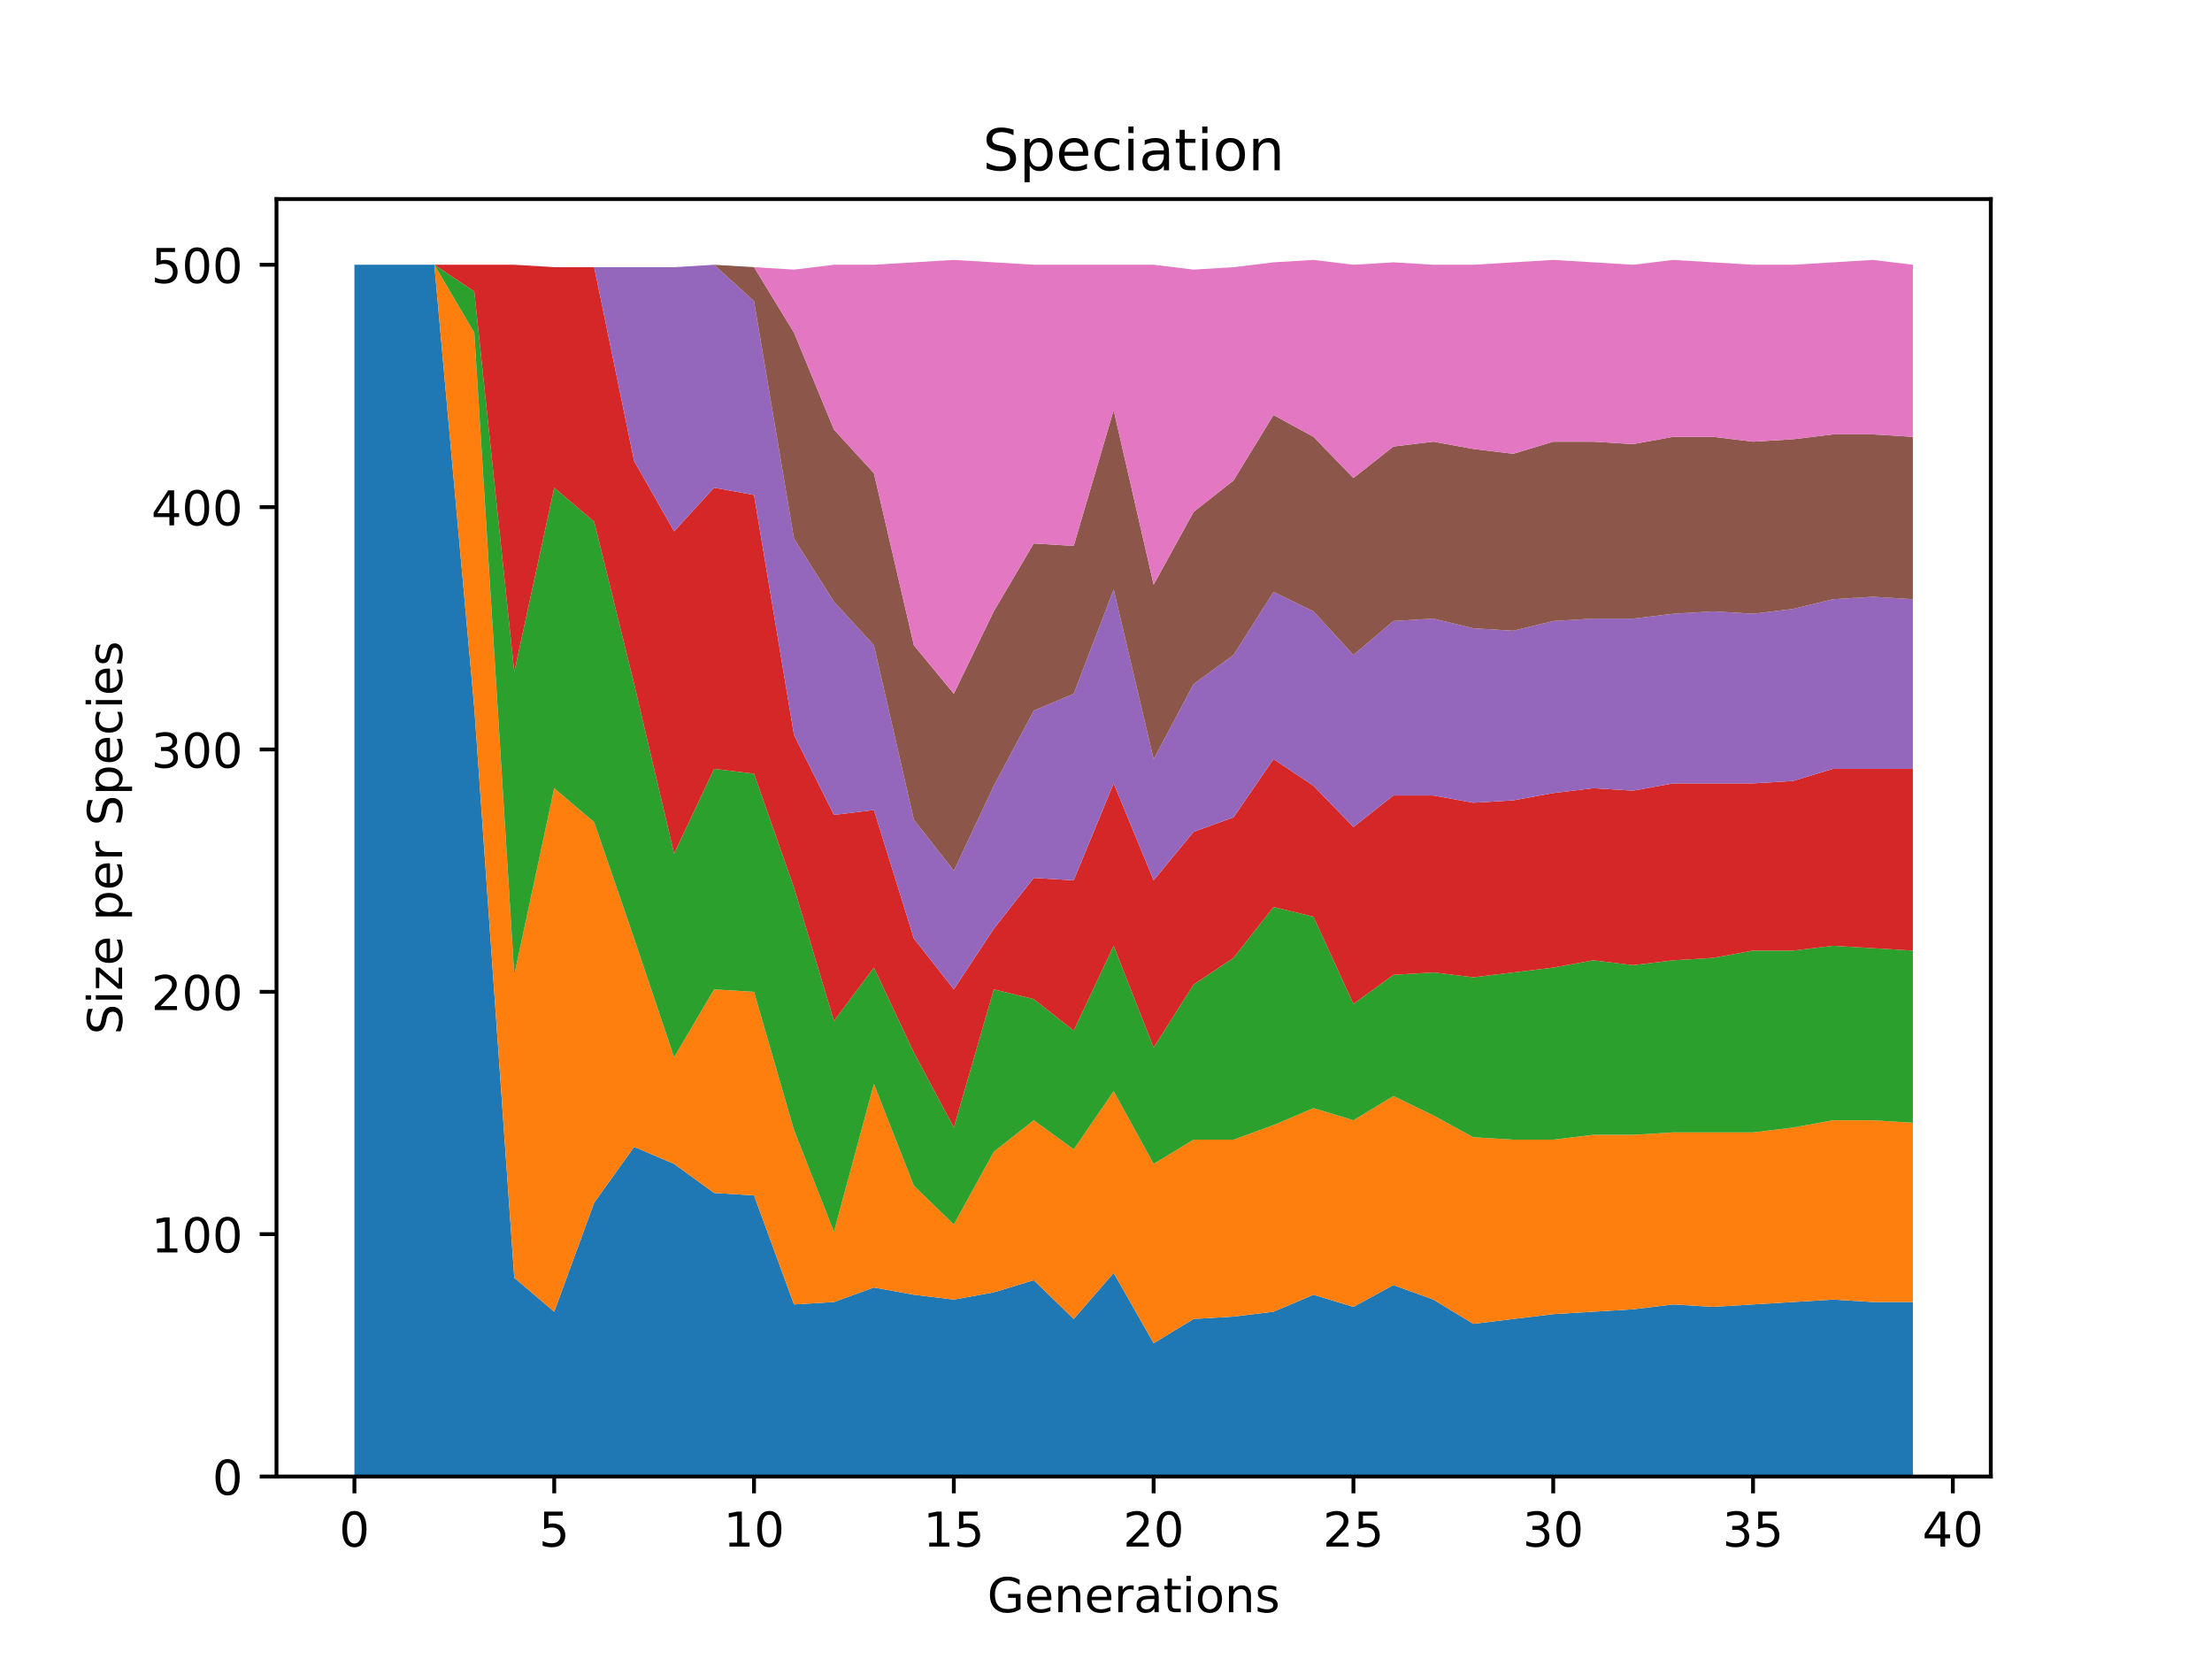 <?xml version="1.0" encoding="utf-8" standalone="no"?>
<!DOCTYPE svg PUBLIC "-//W3C//DTD SVG 1.1//EN"
  "http://www.w3.org/Graphics/SVG/1.1/DTD/svg11.dtd">
<!-- Created with matplotlib (https://matplotlib.org/) -->
<svg height="345.6pt" version="1.1" viewBox="0 0 460.8 345.6" width="460.8pt" xmlns="http://www.w3.org/2000/svg" xmlns:xlink="http://www.w3.org/1999/xlink">
 <defs>
  <style type="text/css">
*{stroke-linecap:butt;stroke-linejoin:round;}
  </style>
 </defs>
 <g id="figure_1">
  <g id="patch_1">
   <path d="M 0 345.6 
L 460.8 345.6 
L 460.8 0 
L 0 0 
z
" style="fill:#ffffff;"/>
  </g>
  <g id="axes_1">
   <g id="patch_2">
    <path d="M 57.6 307.584 
L 414.72 307.584 
L 414.72 41.472 
L 57.6 41.472 
z
" style="fill:#ffffff;"/>
   </g>
   <g id="PolyCollection_1">
    <path clip-path="url(#p6ee9f3c5e2)" d="M 73.833 55.154 
L 73.833 307.584 
L 82.157 307.584 
L 90.482 307.584 
L 98.806 307.584 
L 107.131 307.584 
L 115.455 307.584 
L 123.78 307.584 
L 132.104 307.584 
L 140.429 307.584 
L 148.753 307.584 
L 157.077 307.584 
L 165.402 307.584 
L 173.726 307.584 
L 182.051 307.584 
L 190.375 307.584 
L 198.7 307.584 
L 207.024 307.584 
L 215.349 307.584 
L 223.673 307.584 
L 231.998 307.584 
L 240.322 307.584 
L 248.647 307.584 
L 256.971 307.584 
L 265.296 307.584 
L 273.62 307.584 
L 281.945 307.584 
L 290.269 307.584 
L 298.594 307.584 
L 306.918 307.584 
L 315.243 307.584 
L 323.567 307.584 
L 331.891 307.584 
L 340.216 307.584 
L 348.54 307.584 
L 356.865 307.584 
L 365.189 307.584 
L 373.514 307.584 
L 381.838 307.584 
L 390.163 307.584 
L 398.487 307.584 
L 398.487 271.234 
L 398.487 271.234 
L 390.163 271.234 
L 381.838 270.729 
L 373.514 271.234 
L 365.189 271.739 
L 356.865 272.244 
L 348.54 271.739 
L 340.216 272.749 
L 331.891 273.253 
L 323.567 273.758 
L 315.243 274.768 
L 306.918 275.778 
L 298.594 270.729 
L 290.269 267.7 
L 281.945 272.244 
L 273.62 269.719 
L 265.296 273.253 
L 256.971 274.263 
L 248.647 274.768 
L 240.322 279.817 
L 231.998 265.176 
L 223.673 274.768 
L 215.349 266.69 
L 207.024 269.215 
L 198.7 270.729 
L 190.375 269.719 
L 182.051 268.205 
L 173.726 271.234 
L 165.402 271.739 
L 157.077 249.02 
L 148.753 248.515 
L 140.429 242.457 
L 132.104 238.923 
L 123.78 250.535 
L 115.455 273.253 
L 107.131 266.185 
L 98.806 147.543 
L 90.482 55.154 
L 82.157 55.154 
L 73.833 55.154 
z
" style="fill:#1f77b4;"/>
   </g>
   <g id="PolyCollection_2">
    <path clip-path="url(#p6ee9f3c5e2)" d="M 73.833 55.154 
L 73.833 55.154 
L 82.157 55.154 
L 90.482 55.154 
L 98.806 147.543 
L 107.131 266.185 
L 115.455 273.253 
L 123.78 250.535 
L 132.104 238.923 
L 140.429 242.457 
L 148.753 248.515 
L 157.077 249.02 
L 165.402 271.739 
L 173.726 271.234 
L 182.051 268.205 
L 190.375 269.719 
L 198.7 270.729 
L 207.024 269.215 
L 215.349 266.69 
L 223.673 274.768 
L 231.998 265.176 
L 240.322 279.817 
L 248.647 274.768 
L 256.971 274.263 
L 265.296 273.253 
L 273.62 269.719 
L 281.945 272.244 
L 290.269 267.7 
L 298.594 270.729 
L 306.918 275.778 
L 315.243 274.768 
L 323.567 273.758 
L 331.891 273.253 
L 340.216 272.749 
L 348.54 271.739 
L 356.865 272.244 
L 365.189 271.739 
L 373.514 271.234 
L 381.838 270.729 
L 390.163 271.234 
L 398.487 271.234 
L 398.487 233.874 
L 398.487 233.874 
L 390.163 233.369 
L 381.838 233.369 
L 373.514 234.884 
L 365.189 235.894 
L 356.865 235.894 
L 348.54 235.894 
L 340.216 236.399 
L 331.891 236.399 
L 323.567 237.408 
L 315.243 237.408 
L 306.918 236.904 
L 298.594 232.36 
L 290.269 228.321 
L 281.945 233.369 
L 273.62 230.845 
L 265.296 234.379 
L 256.971 237.408 
L 248.647 237.408 
L 240.322 242.457 
L 231.998 227.311 
L 223.673 239.428 
L 215.349 233.369 
L 207.024 239.933 
L 198.7 255.079 
L 190.375 247.001 
L 182.051 225.797 
L 173.726 256.593 
L 165.402 235.389 
L 157.077 206.612 
L 148.753 206.107 
L 140.429 220.243 
L 132.104 195.505 
L 123.78 171.272 
L 115.455 164.204 
L 107.131 203.078 
L 98.806 69.29 
L 90.482 55.154 
L 82.157 55.154 
L 73.833 55.154 
z
" style="fill:#ff7f0e;"/>
   </g>
   <g id="PolyCollection_3">
    <path clip-path="url(#p6ee9f3c5e2)" d="M 73.833 55.154 
L 73.833 55.154 
L 82.157 55.154 
L 90.482 55.154 
L 98.806 69.29 
L 107.131 203.078 
L 115.455 164.204 
L 123.78 171.272 
L 132.104 195.505 
L 140.429 220.243 
L 148.753 206.107 
L 157.077 206.612 
L 165.402 235.389 
L 173.726 256.593 
L 182.051 225.797 
L 190.375 247.001 
L 198.7 255.079 
L 207.024 239.933 
L 215.349 233.369 
L 223.673 239.428 
L 231.998 227.311 
L 240.322 242.457 
L 248.647 237.408 
L 256.971 237.408 
L 265.296 234.379 
L 273.62 230.845 
L 281.945 233.369 
L 290.269 228.321 
L 298.594 232.36 
L 306.918 236.904 
L 315.243 237.408 
L 323.567 237.408 
L 331.891 236.399 
L 340.216 236.399 
L 348.54 235.894 
L 356.865 235.894 
L 365.189 235.894 
L 373.514 234.884 
L 381.838 233.369 
L 390.163 233.369 
L 398.487 233.874 
L 398.487 198.029 
L 398.487 198.029 
L 390.163 197.524 
L 381.838 197.02 
L 373.514 198.029 
L 365.189 198.029 
L 356.865 199.544 
L 348.54 200.049 
L 340.216 201.058 
L 331.891 200.049 
L 323.567 201.563 
L 315.243 202.573 
L 306.918 203.583 
L 298.594 202.573 
L 290.269 203.078 
L 281.945 209.136 
L 273.62 190.961 
L 265.296 188.942 
L 256.971 199.544 
L 248.647 205.097 
L 240.322 218.224 
L 231.998 197.02 
L 223.673 214.69 
L 215.349 208.126 
L 207.024 206.107 
L 198.7 234.884 
L 190.375 219.233 
L 182.051 201.563 
L 173.726 212.67 
L 165.402 184.903 
L 157.077 161.174 
L 148.753 160.165 
L 140.429 177.835 
L 132.104 142.495 
L 123.78 108.669 
L 115.455 101.601 
L 107.131 139.97 
L 98.806 60.707 
L 90.482 55.154 
L 82.157 55.154 
L 73.833 55.154 
z
" style="fill:#2ca02c;"/>
   </g>
   <g id="PolyCollection_4">
    <path clip-path="url(#p6ee9f3c5e2)" d="M 73.833 55.154 
L 73.833 55.154 
L 82.157 55.154 
L 90.482 55.154 
L 98.806 60.707 
L 107.131 139.97 
L 115.455 101.601 
L 123.78 108.669 
L 132.104 142.495 
L 140.429 177.835 
L 148.753 160.165 
L 157.077 161.174 
L 165.402 184.903 
L 173.726 212.67 
L 182.051 201.563 
L 190.375 219.233 
L 198.7 234.884 
L 207.024 206.107 
L 215.349 208.126 
L 223.673 214.69 
L 231.998 197.02 
L 240.322 218.224 
L 248.647 205.097 
L 256.971 199.544 
L 265.296 188.942 
L 273.62 190.961 
L 281.945 209.136 
L 290.269 203.078 
L 298.594 202.573 
L 306.918 203.583 
L 315.243 202.573 
L 323.567 201.563 
L 331.891 200.049 
L 340.216 201.058 
L 348.54 200.049 
L 356.865 199.544 
L 365.189 198.029 
L 373.514 198.029 
L 381.838 197.02 
L 390.163 197.524 
L 398.487 198.029 
L 398.487 160.165 
L 398.487 160.165 
L 390.163 160.165 
L 381.838 160.165 
L 373.514 162.689 
L 365.189 163.194 
L 356.865 163.194 
L 348.54 163.194 
L 340.216 164.708 
L 331.891 164.204 
L 323.567 165.213 
L 315.243 166.728 
L 306.918 167.233 
L 298.594 165.718 
L 290.269 165.718 
L 281.945 172.281 
L 273.62 163.699 
L 265.296 158.145 
L 256.971 170.262 
L 248.647 173.291 
L 240.322 183.388 
L 231.998 163.194 
L 223.673 183.388 
L 215.349 182.883 
L 207.024 193.486 
L 198.7 206.107 
L 190.375 195.505 
L 182.051 168.747 
L 173.726 169.757 
L 165.402 153.097 
L 157.077 103.115 
L 148.753 101.601 
L 140.429 110.688 
L 132.104 96.047 
L 123.78 55.659 
L 115.455 55.659 
L 107.131 55.154 
L 98.806 55.154 
L 90.482 55.154 
L 82.157 55.154 
L 73.833 55.154 
z
" style="fill:#d62728;"/>
   </g>
   <g id="PolyCollection_5">
    <path clip-path="url(#p6ee9f3c5e2)" d="M 73.833 55.154 
L 73.833 55.154 
L 82.157 55.154 
L 90.482 55.154 
L 98.806 55.154 
L 107.131 55.154 
L 115.455 55.659 
L 123.78 55.659 
L 132.104 96.047 
L 140.429 110.688 
L 148.753 101.601 
L 157.077 103.115 
L 165.402 153.097 
L 173.726 169.757 
L 182.051 168.747 
L 190.375 195.505 
L 198.7 206.107 
L 207.024 193.486 
L 215.349 182.883 
L 223.673 183.388 
L 231.998 163.194 
L 240.322 183.388 
L 248.647 173.291 
L 256.971 170.262 
L 265.296 158.145 
L 273.62 163.699 
L 281.945 172.281 
L 290.269 165.718 
L 298.594 165.718 
L 306.918 167.233 
L 315.243 166.728 
L 323.567 165.213 
L 331.891 164.204 
L 340.216 164.708 
L 348.54 163.194 
L 356.865 163.194 
L 365.189 163.194 
L 373.514 162.689 
L 381.838 160.165 
L 390.163 160.165 
L 398.487 160.165 
L 398.487 124.824 
L 398.487 124.824 
L 390.163 124.32 
L 381.838 124.824 
L 373.514 126.844 
L 365.189 127.854 
L 356.865 127.349 
L 348.54 127.854 
L 340.216 128.863 
L 331.891 128.863 
L 323.567 129.368 
L 315.243 131.388 
L 306.918 130.883 
L 298.594 128.863 
L 290.269 129.368 
L 281.945 136.436 
L 273.62 127.349 
L 265.296 123.31 
L 256.971 136.436 
L 248.647 142.495 
L 240.322 158.145 
L 231.998 122.805 
L 223.673 144.514 
L 215.349 148.048 
L 207.024 163.699 
L 198.7 181.369 
L 190.375 170.767 
L 182.051 134.417 
L 173.726 125.329 
L 165.402 112.203 
L 157.077 62.727 
L 148.753 55.154 
L 140.429 55.659 
L 132.104 55.659 
L 123.78 55.659 
L 115.455 55.659 
L 107.131 55.154 
L 98.806 55.154 
L 90.482 55.154 
L 82.157 55.154 
L 73.833 55.154 
z
" style="fill:#9467bd;"/>
   </g>
   <g id="PolyCollection_6">
    <path clip-path="url(#p6ee9f3c5e2)" d="M 73.833 55.154 
L 73.833 55.154 
L 82.157 55.154 
L 90.482 55.154 
L 98.806 55.154 
L 107.131 55.154 
L 115.455 55.659 
L 123.78 55.659 
L 132.104 55.659 
L 140.429 55.659 
L 148.753 55.154 
L 157.077 62.727 
L 165.402 112.203 
L 173.726 125.329 
L 182.051 134.417 
L 190.375 170.767 
L 198.7 181.369 
L 207.024 163.699 
L 215.349 148.048 
L 223.673 144.514 
L 231.998 122.805 
L 240.322 158.145 
L 248.647 142.495 
L 256.971 136.436 
L 265.296 123.31 
L 273.62 127.349 
L 281.945 136.436 
L 290.269 129.368 
L 298.594 128.863 
L 306.918 130.883 
L 315.243 131.388 
L 323.567 129.368 
L 331.891 128.863 
L 340.216 128.863 
L 348.54 127.854 
L 356.865 127.349 
L 365.189 127.854 
L 373.514 126.844 
L 381.838 124.824 
L 390.163 124.32 
L 398.487 124.824 
L 398.487 90.999 
L 398.487 90.999 
L 390.163 90.494 
L 381.838 90.494 
L 373.514 91.504 
L 365.189 92.009 
L 356.865 90.999 
L 348.54 90.999 
L 340.216 92.513 
L 331.891 92.009 
L 323.567 92.009 
L 315.243 94.533 
L 306.918 93.523 
L 298.594 92.009 
L 290.269 93.018 
L 281.945 99.581 
L 273.62 90.999 
L 265.296 86.455 
L 256.971 100.086 
L 248.647 106.649 
L 240.322 121.795 
L 231.998 85.445 
L 223.673 113.718 
L 215.349 113.213 
L 207.024 127.349 
L 198.7 144.514 
L 190.375 134.417 
L 182.051 98.572 
L 173.726 89.484 
L 165.402 69.29 
L 157.077 55.659 
L 148.753 55.154 
L 140.429 55.659 
L 132.104 55.659 
L 123.78 55.659 
L 115.455 55.659 
L 107.131 55.154 
L 98.806 55.154 
L 90.482 55.154 
L 82.157 55.154 
L 73.833 55.154 
z
" style="fill:#8c564b;"/>
   </g>
   <g id="PolyCollection_7">
    <path clip-path="url(#p6ee9f3c5e2)" d="M 73.833 55.154 
L 73.833 55.154 
L 82.157 55.154 
L 90.482 55.154 
L 98.806 55.154 
L 107.131 55.154 
L 115.455 55.659 
L 123.78 55.659 
L 132.104 55.659 
L 140.429 55.659 
L 148.753 55.154 
L 157.077 55.659 
L 165.402 69.29 
L 173.726 89.484 
L 182.051 98.572 
L 190.375 134.417 
L 198.7 144.514 
L 207.024 127.349 
L 215.349 113.213 
L 223.673 113.718 
L 231.998 85.445 
L 240.322 121.795 
L 248.647 106.649 
L 256.971 100.086 
L 265.296 86.455 
L 273.62 90.999 
L 281.945 99.581 
L 290.269 93.018 
L 298.594 92.009 
L 306.918 93.523 
L 315.243 94.533 
L 323.567 92.009 
L 331.891 92.009 
L 340.216 92.513 
L 348.54 90.999 
L 356.865 90.999 
L 365.189 92.009 
L 373.514 91.504 
L 381.838 90.494 
L 390.163 90.494 
L 398.487 90.999 
L 398.487 55.154 
L 398.487 55.154 
L 390.163 54.144 
L 381.838 54.649 
L 373.514 55.154 
L 365.189 55.154 
L 356.865 54.649 
L 348.54 54.144 
L 340.216 55.154 
L 331.891 54.649 
L 323.567 54.144 
L 315.243 54.649 
L 306.918 55.154 
L 298.594 55.154 
L 290.269 54.649 
L 281.945 55.154 
L 273.62 54.144 
L 265.296 54.649 
L 256.971 55.659 
L 248.647 56.163 
L 240.322 55.154 
L 231.998 55.154 
L 223.673 55.154 
L 215.349 55.154 
L 207.024 54.649 
L 198.7 54.144 
L 190.375 54.649 
L 182.051 55.154 
L 173.726 55.154 
L 165.402 56.163 
L 157.077 55.659 
L 148.753 55.154 
L 140.429 55.659 
L 132.104 55.659 
L 123.78 55.659 
L 115.455 55.659 
L 107.131 55.154 
L 98.806 55.154 
L 90.482 55.154 
L 82.157 55.154 
L 73.833 55.154 
z
" style="fill:#e377c2;"/>
   </g>
   <g id="matplotlib.axis_1">
    <g id="xtick_1">
     <g id="line2d_1">
      <defs>
       <path d="M 0 0 
L 0 3.5 
" id="m8a6f5e1a4a" style="stroke:#000000;stroke-width:0.8;"/>
      </defs>
      <g>
       <use style="stroke:#000000;stroke-width:0.8;" x="73.833" xlink:href="#m8a6f5e1a4a" y="307.584"/>
      </g>
     </g>
     <g id="text_1">
      <!-- 0 -->
      <defs>
       <path d="M 31.781 66.406 
Q 24.172 66.406 20.328 58.906 
Q 16.5 51.422 16.5 36.375 
Q 16.5 21.391 20.328 13.891 
Q 24.172 6.391 31.781 6.391 
Q 39.453 6.391 43.281 13.891 
Q 47.125 21.391 47.125 36.375 
Q 47.125 51.422 43.281 58.906 
Q 39.453 66.406 31.781 66.406 
z
M 31.781 74.219 
Q 44.047 74.219 50.516 64.516 
Q 56.984 54.828 56.984 36.375 
Q 56.984 17.969 50.516 8.266 
Q 44.047 -1.422 31.781 -1.422 
Q 19.531 -1.422 13.062 8.266 
Q 6.594 17.969 6.594 36.375 
Q 6.594 54.828 13.062 64.516 
Q 19.531 74.219 31.781 74.219 
z
" id="DejaVuSans-48"/>
      </defs>
      <g transform="translate(70.651 322.182)scale(0.1 -0.1)">
       <use xlink:href="#DejaVuSans-48"/>
      </g>
     </g>
    </g>
    <g id="xtick_2">
     <g id="line2d_2">
      <g>
       <use style="stroke:#000000;stroke-width:0.8;" x="115.455" xlink:href="#m8a6f5e1a4a" y="307.584"/>
      </g>
     </g>
     <g id="text_2">
      <!-- 5 -->
      <defs>
       <path d="M 10.797 72.906 
L 49.516 72.906 
L 49.516 64.594 
L 19.828 64.594 
L 19.828 46.734 
Q 21.969 47.469 24.109 47.828 
Q 26.266 48.188 28.422 48.188 
Q 40.625 48.188 47.75 41.5 
Q 54.891 34.812 54.891 23.391 
Q 54.891 11.625 47.562 5.094 
Q 40.234 -1.422 26.906 -1.422 
Q 22.312 -1.422 17.547 -0.641 
Q 12.797 0.141 7.719 1.703 
L 7.719 11.625 
Q 12.109 9.234 16.797 8.062 
Q 21.484 6.891 26.703 6.891 
Q 35.156 6.891 40.078 11.328 
Q 45.016 15.766 45.016 23.391 
Q 45.016 31 40.078 35.438 
Q 35.156 39.891 26.703 39.891 
Q 22.75 39.891 18.812 39.016 
Q 14.891 38.141 10.797 36.281 
z
" id="DejaVuSans-53"/>
      </defs>
      <g transform="translate(112.274 322.182)scale(0.1 -0.1)">
       <use xlink:href="#DejaVuSans-53"/>
      </g>
     </g>
    </g>
    <g id="xtick_3">
     <g id="line2d_3">
      <g>
       <use style="stroke:#000000;stroke-width:0.8;" x="157.077" xlink:href="#m8a6f5e1a4a" y="307.584"/>
      </g>
     </g>
     <g id="text_3">
      <!-- 10 -->
      <defs>
       <path d="M 12.406 8.297 
L 28.516 8.297 
L 28.516 63.922 
L 10.984 60.406 
L 10.984 69.391 
L 28.422 72.906 
L 38.281 72.906 
L 38.281 8.297 
L 54.391 8.297 
L 54.391 0 
L 12.406 0 
z
" id="DejaVuSans-49"/>
      </defs>
      <g transform="translate(150.715 322.182)scale(0.1 -0.1)">
       <use xlink:href="#DejaVuSans-49"/>
       <use x="63.623" xlink:href="#DejaVuSans-48"/>
      </g>
     </g>
    </g>
    <g id="xtick_4">
     <g id="line2d_4">
      <g>
       <use style="stroke:#000000;stroke-width:0.8;" x="198.7" xlink:href="#m8a6f5e1a4a" y="307.584"/>
      </g>
     </g>
     <g id="text_4">
      <!-- 15 -->
      <g transform="translate(192.337 322.182)scale(0.1 -0.1)">
       <use xlink:href="#DejaVuSans-49"/>
       <use x="63.623" xlink:href="#DejaVuSans-53"/>
      </g>
     </g>
    </g>
    <g id="xtick_5">
     <g id="line2d_5">
      <g>
       <use style="stroke:#000000;stroke-width:0.8;" x="240.322" xlink:href="#m8a6f5e1a4a" y="307.584"/>
      </g>
     </g>
     <g id="text_5">
      <!-- 20 -->
      <defs>
       <path d="M 19.188 8.297 
L 53.609 8.297 
L 53.609 0 
L 7.328 0 
L 7.328 8.297 
Q 12.938 14.109 22.625 23.891 
Q 32.328 33.688 34.812 36.531 
Q 39.547 41.844 41.422 45.531 
Q 43.312 49.219 43.312 52.781 
Q 43.312 58.594 39.234 62.25 
Q 35.156 65.922 28.609 65.922 
Q 23.969 65.922 18.812 64.312 
Q 13.672 62.703 7.812 59.422 
L 7.812 69.391 
Q 13.766 71.781 18.938 73 
Q 24.125 74.219 28.422 74.219 
Q 39.75 74.219 46.484 68.547 
Q 53.219 62.891 53.219 53.422 
Q 53.219 48.922 51.531 44.891 
Q 49.859 40.875 45.406 35.406 
Q 44.188 33.984 37.641 27.219 
Q 31.109 20.453 19.188 8.297 
z
" id="DejaVuSans-50"/>
      </defs>
      <g transform="translate(233.96 322.182)scale(0.1 -0.1)">
       <use xlink:href="#DejaVuSans-50"/>
       <use x="63.623" xlink:href="#DejaVuSans-48"/>
      </g>
     </g>
    </g>
    <g id="xtick_6">
     <g id="line2d_6">
      <g>
       <use style="stroke:#000000;stroke-width:0.8;" x="281.945" xlink:href="#m8a6f5e1a4a" y="307.584"/>
      </g>
     </g>
     <g id="text_6">
      <!-- 25 -->
      <g transform="translate(275.582 322.182)scale(0.1 -0.1)">
       <use xlink:href="#DejaVuSans-50"/>
       <use x="63.623" xlink:href="#DejaVuSans-53"/>
      </g>
     </g>
    </g>
    <g id="xtick_7">
     <g id="line2d_7">
      <g>
       <use style="stroke:#000000;stroke-width:0.8;" x="323.567" xlink:href="#m8a6f5e1a4a" y="307.584"/>
      </g>
     </g>
     <g id="text_7">
      <!-- 30 -->
      <defs>
       <path d="M 40.578 39.312 
Q 47.656 37.797 51.625 33 
Q 55.609 28.219 55.609 21.188 
Q 55.609 10.406 48.188 4.484 
Q 40.766 -1.422 27.094 -1.422 
Q 22.516 -1.422 17.656 -0.516 
Q 12.797 0.391 7.625 2.203 
L 7.625 11.719 
Q 11.719 9.328 16.594 8.109 
Q 21.484 6.891 26.812 6.891 
Q 36.078 6.891 40.938 10.547 
Q 45.797 14.203 45.797 21.188 
Q 45.797 27.641 41.281 31.266 
Q 36.766 34.906 28.719 34.906 
L 20.219 34.906 
L 20.219 43.016 
L 29.109 43.016 
Q 36.375 43.016 40.234 45.922 
Q 44.094 48.828 44.094 54.297 
Q 44.094 59.906 40.109 62.906 
Q 36.141 65.922 28.719 65.922 
Q 24.656 65.922 20.016 65.031 
Q 15.375 64.156 9.812 62.312 
L 9.812 71.094 
Q 15.438 72.656 20.344 73.438 
Q 25.25 74.219 29.594 74.219 
Q 40.828 74.219 47.359 69.109 
Q 53.906 64.016 53.906 55.328 
Q 53.906 49.266 50.438 45.094 
Q 46.969 40.922 40.578 39.312 
z
" id="DejaVuSans-51"/>
      </defs>
      <g transform="translate(317.204 322.182)scale(0.1 -0.1)">
       <use xlink:href="#DejaVuSans-51"/>
       <use x="63.623" xlink:href="#DejaVuSans-48"/>
      </g>
     </g>
    </g>
    <g id="xtick_8">
     <g id="line2d_8">
      <g>
       <use style="stroke:#000000;stroke-width:0.8;" x="365.189" xlink:href="#m8a6f5e1a4a" y="307.584"/>
      </g>
     </g>
     <g id="text_8">
      <!-- 35 -->
      <g transform="translate(358.827 322.182)scale(0.1 -0.1)">
       <use xlink:href="#DejaVuSans-51"/>
       <use x="63.623" xlink:href="#DejaVuSans-53"/>
      </g>
     </g>
    </g>
    <g id="xtick_9">
     <g id="line2d_9">
      <g>
       <use style="stroke:#000000;stroke-width:0.8;" x="406.812" xlink:href="#m8a6f5e1a4a" y="307.584"/>
      </g>
     </g>
     <g id="text_9">
      <!-- 40 -->
      <defs>
       <path d="M 37.797 64.312 
L 12.891 25.391 
L 37.797 25.391 
z
M 35.203 72.906 
L 47.609 72.906 
L 47.609 25.391 
L 58.016 25.391 
L 58.016 17.188 
L 47.609 17.188 
L 47.609 0 
L 37.797 0 
L 37.797 17.188 
L 4.891 17.188 
L 4.891 26.703 
z
" id="DejaVuSans-52"/>
      </defs>
      <g transform="translate(400.449 322.182)scale(0.1 -0.1)">
       <use xlink:href="#DejaVuSans-52"/>
       <use x="63.623" xlink:href="#DejaVuSans-48"/>
      </g>
     </g>
    </g>
    <g id="text_10">
     <!-- Generations -->
     <defs>
      <path d="M 59.516 10.406 
L 59.516 29.984 
L 43.406 29.984 
L 43.406 38.094 
L 69.281 38.094 
L 69.281 6.781 
Q 63.578 2.734 56.688 0.656 
Q 49.812 -1.422 42 -1.422 
Q 24.906 -1.422 15.25 8.562 
Q 5.609 18.562 5.609 36.375 
Q 5.609 54.25 15.25 64.234 
Q 24.906 74.219 42 74.219 
Q 49.125 74.219 55.547 72.453 
Q 61.969 70.703 67.391 67.281 
L 67.391 56.781 
Q 61.922 61.422 55.766 63.766 
Q 49.609 66.109 42.828 66.109 
Q 29.438 66.109 22.719 58.641 
Q 16.016 51.172 16.016 36.375 
Q 16.016 21.625 22.719 14.156 
Q 29.438 6.688 42.828 6.688 
Q 48.047 6.688 52.141 7.594 
Q 56.25 8.5 59.516 10.406 
z
" id="DejaVuSans-71"/>
      <path d="M 56.203 29.594 
L 56.203 25.203 
L 14.891 25.203 
Q 15.484 15.922 20.484 11.062 
Q 25.484 6.203 34.422 6.203 
Q 39.594 6.203 44.453 7.469 
Q 49.312 8.734 54.109 11.281 
L 54.109 2.781 
Q 49.266 0.734 44.188 -0.344 
Q 39.109 -1.422 33.891 -1.422 
Q 20.797 -1.422 13.156 6.188 
Q 5.516 13.812 5.516 26.812 
Q 5.516 40.234 12.766 48.109 
Q 20.016 56 32.328 56 
Q 43.359 56 49.781 48.891 
Q 56.203 41.797 56.203 29.594 
z
M 47.219 32.234 
Q 47.125 39.594 43.094 43.984 
Q 39.062 48.391 32.422 48.391 
Q 24.906 48.391 20.391 44.141 
Q 15.875 39.891 15.188 32.172 
z
" id="DejaVuSans-101"/>
      <path d="M 54.891 33.016 
L 54.891 0 
L 45.906 0 
L 45.906 32.719 
Q 45.906 40.484 42.875 44.328 
Q 39.844 48.188 33.797 48.188 
Q 26.516 48.188 22.312 43.547 
Q 18.109 38.922 18.109 30.906 
L 18.109 0 
L 9.078 0 
L 9.078 54.688 
L 18.109 54.688 
L 18.109 46.188 
Q 21.344 51.125 25.703 53.562 
Q 30.078 56 35.797 56 
Q 45.219 56 50.047 50.172 
Q 54.891 44.344 54.891 33.016 
z
" id="DejaVuSans-110"/>
      <path d="M 41.109 46.297 
Q 39.594 47.172 37.812 47.578 
Q 36.031 48 33.891 48 
Q 26.266 48 22.188 43.047 
Q 18.109 38.094 18.109 28.812 
L 18.109 0 
L 9.078 0 
L 9.078 54.688 
L 18.109 54.688 
L 18.109 46.188 
Q 20.953 51.172 25.484 53.578 
Q 30.031 56 36.531 56 
Q 37.453 56 38.578 55.875 
Q 39.703 55.766 41.062 55.516 
z
" id="DejaVuSans-114"/>
      <path d="M 34.281 27.484 
Q 23.391 27.484 19.188 25 
Q 14.984 22.516 14.984 16.5 
Q 14.984 11.719 18.141 8.906 
Q 21.297 6.109 26.703 6.109 
Q 34.188 6.109 38.703 11.406 
Q 43.219 16.703 43.219 25.484 
L 43.219 27.484 
z
M 52.203 31.203 
L 52.203 0 
L 43.219 0 
L 43.219 8.297 
Q 40.141 3.328 35.547 0.953 
Q 30.953 -1.422 24.312 -1.422 
Q 15.922 -1.422 10.953 3.297 
Q 6 8.016 6 15.922 
Q 6 25.141 12.172 29.828 
Q 18.359 34.516 30.609 34.516 
L 43.219 34.516 
L 43.219 35.406 
Q 43.219 41.609 39.141 45 
Q 35.062 48.391 27.688 48.391 
Q 23 48.391 18.547 47.266 
Q 14.109 46.141 10.016 43.891 
L 10.016 52.203 
Q 14.938 54.109 19.578 55.047 
Q 24.219 56 28.609 56 
Q 40.484 56 46.344 49.844 
Q 52.203 43.703 52.203 31.203 
z
" id="DejaVuSans-97"/>
      <path d="M 18.312 70.219 
L 18.312 54.688 
L 36.812 54.688 
L 36.812 47.703 
L 18.312 47.703 
L 18.312 18.016 
Q 18.312 11.328 20.141 9.422 
Q 21.969 7.516 27.594 7.516 
L 36.812 7.516 
L 36.812 0 
L 27.594 0 
Q 17.188 0 13.234 3.875 
Q 9.281 7.766 9.281 18.016 
L 9.281 47.703 
L 2.688 47.703 
L 2.688 54.688 
L 9.281 54.688 
L 9.281 70.219 
z
" id="DejaVuSans-116"/>
      <path d="M 9.422 54.688 
L 18.406 54.688 
L 18.406 0 
L 9.422 0 
z
M 9.422 75.984 
L 18.406 75.984 
L 18.406 64.594 
L 9.422 64.594 
z
" id="DejaVuSans-105"/>
      <path d="M 30.609 48.391 
Q 23.391 48.391 19.188 42.75 
Q 14.984 37.109 14.984 27.297 
Q 14.984 17.484 19.156 11.844 
Q 23.344 6.203 30.609 6.203 
Q 37.797 6.203 41.984 11.859 
Q 46.188 17.531 46.188 27.297 
Q 46.188 37.016 41.984 42.703 
Q 37.797 48.391 30.609 48.391 
z
M 30.609 56 
Q 42.328 56 49.016 48.375 
Q 55.719 40.766 55.719 27.297 
Q 55.719 13.875 49.016 6.219 
Q 42.328 -1.422 30.609 -1.422 
Q 18.844 -1.422 12.172 6.219 
Q 5.516 13.875 5.516 27.297 
Q 5.516 40.766 12.172 48.375 
Q 18.844 56 30.609 56 
z
" id="DejaVuSans-111"/>
      <path d="M 44.281 53.078 
L 44.281 44.578 
Q 40.484 46.531 36.375 47.5 
Q 32.281 48.484 27.875 48.484 
Q 21.188 48.484 17.844 46.438 
Q 14.5 44.391 14.5 40.281 
Q 14.5 37.156 16.891 35.375 
Q 19.281 33.594 26.516 31.984 
L 29.594 31.297 
Q 39.156 29.25 43.188 25.516 
Q 47.219 21.781 47.219 15.094 
Q 47.219 7.469 41.188 3.016 
Q 35.156 -1.422 24.609 -1.422 
Q 20.219 -1.422 15.453 -0.562 
Q 10.688 0.297 5.422 2 
L 5.422 11.281 
Q 10.406 8.688 15.234 7.391 
Q 20.062 6.109 24.812 6.109 
Q 31.156 6.109 34.562 8.281 
Q 37.984 10.453 37.984 14.406 
Q 37.984 18.062 35.516 20.016 
Q 33.062 21.969 24.703 23.781 
L 21.578 24.516 
Q 13.234 26.266 9.516 29.906 
Q 5.812 33.547 5.812 39.891 
Q 5.812 47.609 11.281 51.797 
Q 16.75 56 26.812 56 
Q 31.781 56 36.172 55.266 
Q 40.578 54.547 44.281 53.078 
z
" id="DejaVuSans-115"/>
     </defs>
     <g transform="translate(205.662 335.861)scale(0.1 -0.1)">
      <use xlink:href="#DejaVuSans-71"/>
      <use x="77.49" xlink:href="#DejaVuSans-101"/>
      <use x="139.014" xlink:href="#DejaVuSans-110"/>
      <use x="202.393" xlink:href="#DejaVuSans-101"/>
      <use x="263.916" xlink:href="#DejaVuSans-114"/>
      <use x="305.029" xlink:href="#DejaVuSans-97"/>
      <use x="366.309" xlink:href="#DejaVuSans-116"/>
      <use x="405.518" xlink:href="#DejaVuSans-105"/>
      <use x="433.301" xlink:href="#DejaVuSans-111"/>
      <use x="494.482" xlink:href="#DejaVuSans-110"/>
      <use x="557.861" xlink:href="#DejaVuSans-115"/>
     </g>
    </g>
   </g>
   <g id="matplotlib.axis_2">
    <g id="ytick_1">
     <g id="line2d_10">
      <defs>
       <path d="M 0 0 
L -3.5 0 
" id="m397167d6dd" style="stroke:#000000;stroke-width:0.8;"/>
      </defs>
      <g>
       <use style="stroke:#000000;stroke-width:0.8;" x="57.6" xlink:href="#m397167d6dd" y="307.584"/>
      </g>
     </g>
     <g id="text_11">
      <!-- 0 -->
      <g transform="translate(44.237 311.383)scale(0.1 -0.1)">
       <use xlink:href="#DejaVuSans-48"/>
      </g>
     </g>
    </g>
    <g id="ytick_2">
     <g id="line2d_11">
      <g>
       <use style="stroke:#000000;stroke-width:0.8;" x="57.6" xlink:href="#m397167d6dd" y="257.098"/>
      </g>
     </g>
     <g id="text_12">
      <!-- 100 -->
      <g transform="translate(31.512 260.897)scale(0.1 -0.1)">
       <use xlink:href="#DejaVuSans-49"/>
       <use x="63.623" xlink:href="#DejaVuSans-48"/>
       <use x="127.246" xlink:href="#DejaVuSans-48"/>
      </g>
     </g>
    </g>
    <g id="ytick_3">
     <g id="line2d_12">
      <g>
       <use style="stroke:#000000;stroke-width:0.8;" x="57.6" xlink:href="#m397167d6dd" y="206.612"/>
      </g>
     </g>
     <g id="text_13">
      <!-- 200 -->
      <g transform="translate(31.512 210.411)scale(0.1 -0.1)">
       <use xlink:href="#DejaVuSans-50"/>
       <use x="63.623" xlink:href="#DejaVuSans-48"/>
       <use x="127.246" xlink:href="#DejaVuSans-48"/>
      </g>
     </g>
    </g>
    <g id="ytick_4">
     <g id="line2d_13">
      <g>
       <use style="stroke:#000000;stroke-width:0.8;" x="57.6" xlink:href="#m397167d6dd" y="156.126"/>
      </g>
     </g>
     <g id="text_14">
      <!-- 300 -->
      <g transform="translate(31.512 159.925)scale(0.1 -0.1)">
       <use xlink:href="#DejaVuSans-51"/>
       <use x="63.623" xlink:href="#DejaVuSans-48"/>
       <use x="127.246" xlink:href="#DejaVuSans-48"/>
      </g>
     </g>
    </g>
    <g id="ytick_5">
     <g id="line2d_14">
      <g>
       <use style="stroke:#000000;stroke-width:0.8;" x="57.6" xlink:href="#m397167d6dd" y="105.64"/>
      </g>
     </g>
     <g id="text_15">
      <!-- 400 -->
      <g transform="translate(31.512 109.439)scale(0.1 -0.1)">
       <use xlink:href="#DejaVuSans-52"/>
       <use x="63.623" xlink:href="#DejaVuSans-48"/>
       <use x="127.246" xlink:href="#DejaVuSans-48"/>
      </g>
     </g>
    </g>
    <g id="ytick_6">
     <g id="line2d_15">
      <g>
       <use style="stroke:#000000;stroke-width:0.8;" x="57.6" xlink:href="#m397167d6dd" y="55.154"/>
      </g>
     </g>
     <g id="text_16">
      <!-- 500 -->
      <g transform="translate(31.512 58.953)scale(0.1 -0.1)">
       <use xlink:href="#DejaVuSans-53"/>
       <use x="63.623" xlink:href="#DejaVuSans-48"/>
       <use x="127.246" xlink:href="#DejaVuSans-48"/>
      </g>
     </g>
    </g>
    <g id="text_17">
     <!-- Size per Species -->
     <defs>
      <path d="M 53.516 70.516 
L 53.516 60.891 
Q 47.906 63.578 42.922 64.891 
Q 37.938 66.219 33.297 66.219 
Q 25.25 66.219 20.875 63.094 
Q 16.5 59.969 16.5 54.203 
Q 16.5 49.359 19.406 46.891 
Q 22.312 44.438 30.422 42.922 
L 36.375 41.703 
Q 47.406 39.594 52.656 34.297 
Q 57.906 29 57.906 20.125 
Q 57.906 9.516 50.797 4.047 
Q 43.703 -1.422 29.984 -1.422 
Q 24.812 -1.422 18.969 -0.25 
Q 13.141 0.922 6.891 3.219 
L 6.891 13.375 
Q 12.891 10.016 18.656 8.297 
Q 24.422 6.594 29.984 6.594 
Q 38.422 6.594 43.016 9.906 
Q 47.609 13.234 47.609 19.391 
Q 47.609 24.75 44.312 27.781 
Q 41.016 30.812 33.5 32.328 
L 27.484 33.5 
Q 16.453 35.688 11.516 40.375 
Q 6.594 45.062 6.594 53.422 
Q 6.594 63.094 13.406 68.656 
Q 20.219 74.219 32.172 74.219 
Q 37.312 74.219 42.625 73.281 
Q 47.953 72.359 53.516 70.516 
z
" id="DejaVuSans-83"/>
      <path d="M 5.516 54.688 
L 48.188 54.688 
L 48.188 46.484 
L 14.406 7.172 
L 48.188 7.172 
L 48.188 0 
L 4.297 0 
L 4.297 8.203 
L 38.094 47.516 
L 5.516 47.516 
z
" id="DejaVuSans-122"/>
      <path id="DejaVuSans-32"/>
      <path d="M 18.109 8.203 
L 18.109 -20.797 
L 9.078 -20.797 
L 9.078 54.688 
L 18.109 54.688 
L 18.109 46.391 
Q 20.953 51.266 25.266 53.625 
Q 29.594 56 35.594 56 
Q 45.562 56 51.781 48.094 
Q 58.016 40.188 58.016 27.297 
Q 58.016 14.406 51.781 6.484 
Q 45.562 -1.422 35.594 -1.422 
Q 29.594 -1.422 25.266 0.953 
Q 20.953 3.328 18.109 8.203 
z
M 48.688 27.297 
Q 48.688 37.203 44.609 42.844 
Q 40.531 48.484 33.406 48.484 
Q 26.266 48.484 22.188 42.844 
Q 18.109 37.203 18.109 27.297 
Q 18.109 17.391 22.188 11.75 
Q 26.266 6.109 33.406 6.109 
Q 40.531 6.109 44.609 11.75 
Q 48.688 17.391 48.688 27.297 
z
" id="DejaVuSans-112"/>
      <path d="M 48.781 52.594 
L 48.781 44.188 
Q 44.969 46.297 41.141 47.344 
Q 37.312 48.391 33.406 48.391 
Q 24.656 48.391 19.812 42.844 
Q 14.984 37.312 14.984 27.297 
Q 14.984 17.281 19.812 11.734 
Q 24.656 6.203 33.406 6.203 
Q 37.312 6.203 41.141 7.25 
Q 44.969 8.297 48.781 10.406 
L 48.781 2.094 
Q 45.016 0.344 40.984 -0.531 
Q 36.969 -1.422 32.422 -1.422 
Q 20.062 -1.422 12.781 6.344 
Q 5.516 14.109 5.516 27.297 
Q 5.516 40.672 12.859 48.328 
Q 20.219 56 33.016 56 
Q 37.156 56 41.109 55.141 
Q 45.062 54.297 48.781 52.594 
z
" id="DejaVuSans-99"/>
     </defs>
     <g transform="translate(25.433 215.521)rotate(-90)scale(0.1 -0.1)">
      <use xlink:href="#DejaVuSans-83"/>
      <use x="63.477" xlink:href="#DejaVuSans-105"/>
      <use x="91.26" xlink:href="#DejaVuSans-122"/>
      <use x="143.75" xlink:href="#DejaVuSans-101"/>
      <use x="205.273" xlink:href="#DejaVuSans-32"/>
      <use x="237.061" xlink:href="#DejaVuSans-112"/>
      <use x="300.537" xlink:href="#DejaVuSans-101"/>
      <use x="362.061" xlink:href="#DejaVuSans-114"/>
      <use x="403.174" xlink:href="#DejaVuSans-32"/>
      <use x="434.961" xlink:href="#DejaVuSans-83"/>
      <use x="498.438" xlink:href="#DejaVuSans-112"/>
      <use x="561.914" xlink:href="#DejaVuSans-101"/>
      <use x="623.438" xlink:href="#DejaVuSans-99"/>
      <use x="678.418" xlink:href="#DejaVuSans-105"/>
      <use x="706.201" xlink:href="#DejaVuSans-101"/>
      <use x="767.725" xlink:href="#DejaVuSans-115"/>
     </g>
    </g>
   </g>
   <g id="patch_3">
    <path d="M 57.6 307.584 
L 57.6 41.472 
" style="fill:none;stroke:#000000;stroke-linecap:square;stroke-linejoin:miter;stroke-width:0.8;"/>
   </g>
   <g id="patch_4">
    <path d="M 414.72 307.584 
L 414.72 41.472 
" style="fill:none;stroke:#000000;stroke-linecap:square;stroke-linejoin:miter;stroke-width:0.8;"/>
   </g>
   <g id="patch_5">
    <path d="M 57.6 307.584 
L 414.72 307.584 
" style="fill:none;stroke:#000000;stroke-linecap:square;stroke-linejoin:miter;stroke-width:0.8;"/>
   </g>
   <g id="patch_6">
    <path d="M 57.6 41.472 
L 414.72 41.472 
" style="fill:none;stroke:#000000;stroke-linecap:square;stroke-linejoin:miter;stroke-width:0.8;"/>
   </g>
   <g id="text_18">
    <!-- Speciation -->
    <g transform="translate(204.714 35.472)scale(0.12 -0.12)">
     <use xlink:href="#DejaVuSans-83"/>
     <use x="63.477" xlink:href="#DejaVuSans-112"/>
     <use x="126.953" xlink:href="#DejaVuSans-101"/>
     <use x="188.477" xlink:href="#DejaVuSans-99"/>
     <use x="243.457" xlink:href="#DejaVuSans-105"/>
     <use x="271.24" xlink:href="#DejaVuSans-97"/>
     <use x="332.52" xlink:href="#DejaVuSans-116"/>
     <use x="371.729" xlink:href="#DejaVuSans-105"/>
     <use x="399.512" xlink:href="#DejaVuSans-111"/>
     <use x="460.693" xlink:href="#DejaVuSans-110"/>
    </g>
   </g>
  </g>
 </g>
 <defs>
  <clipPath id="p6ee9f3c5e2">
   <rect height="266.112" width="357.12" x="57.6" y="41.472"/>
  </clipPath>
 </defs>
</svg>
